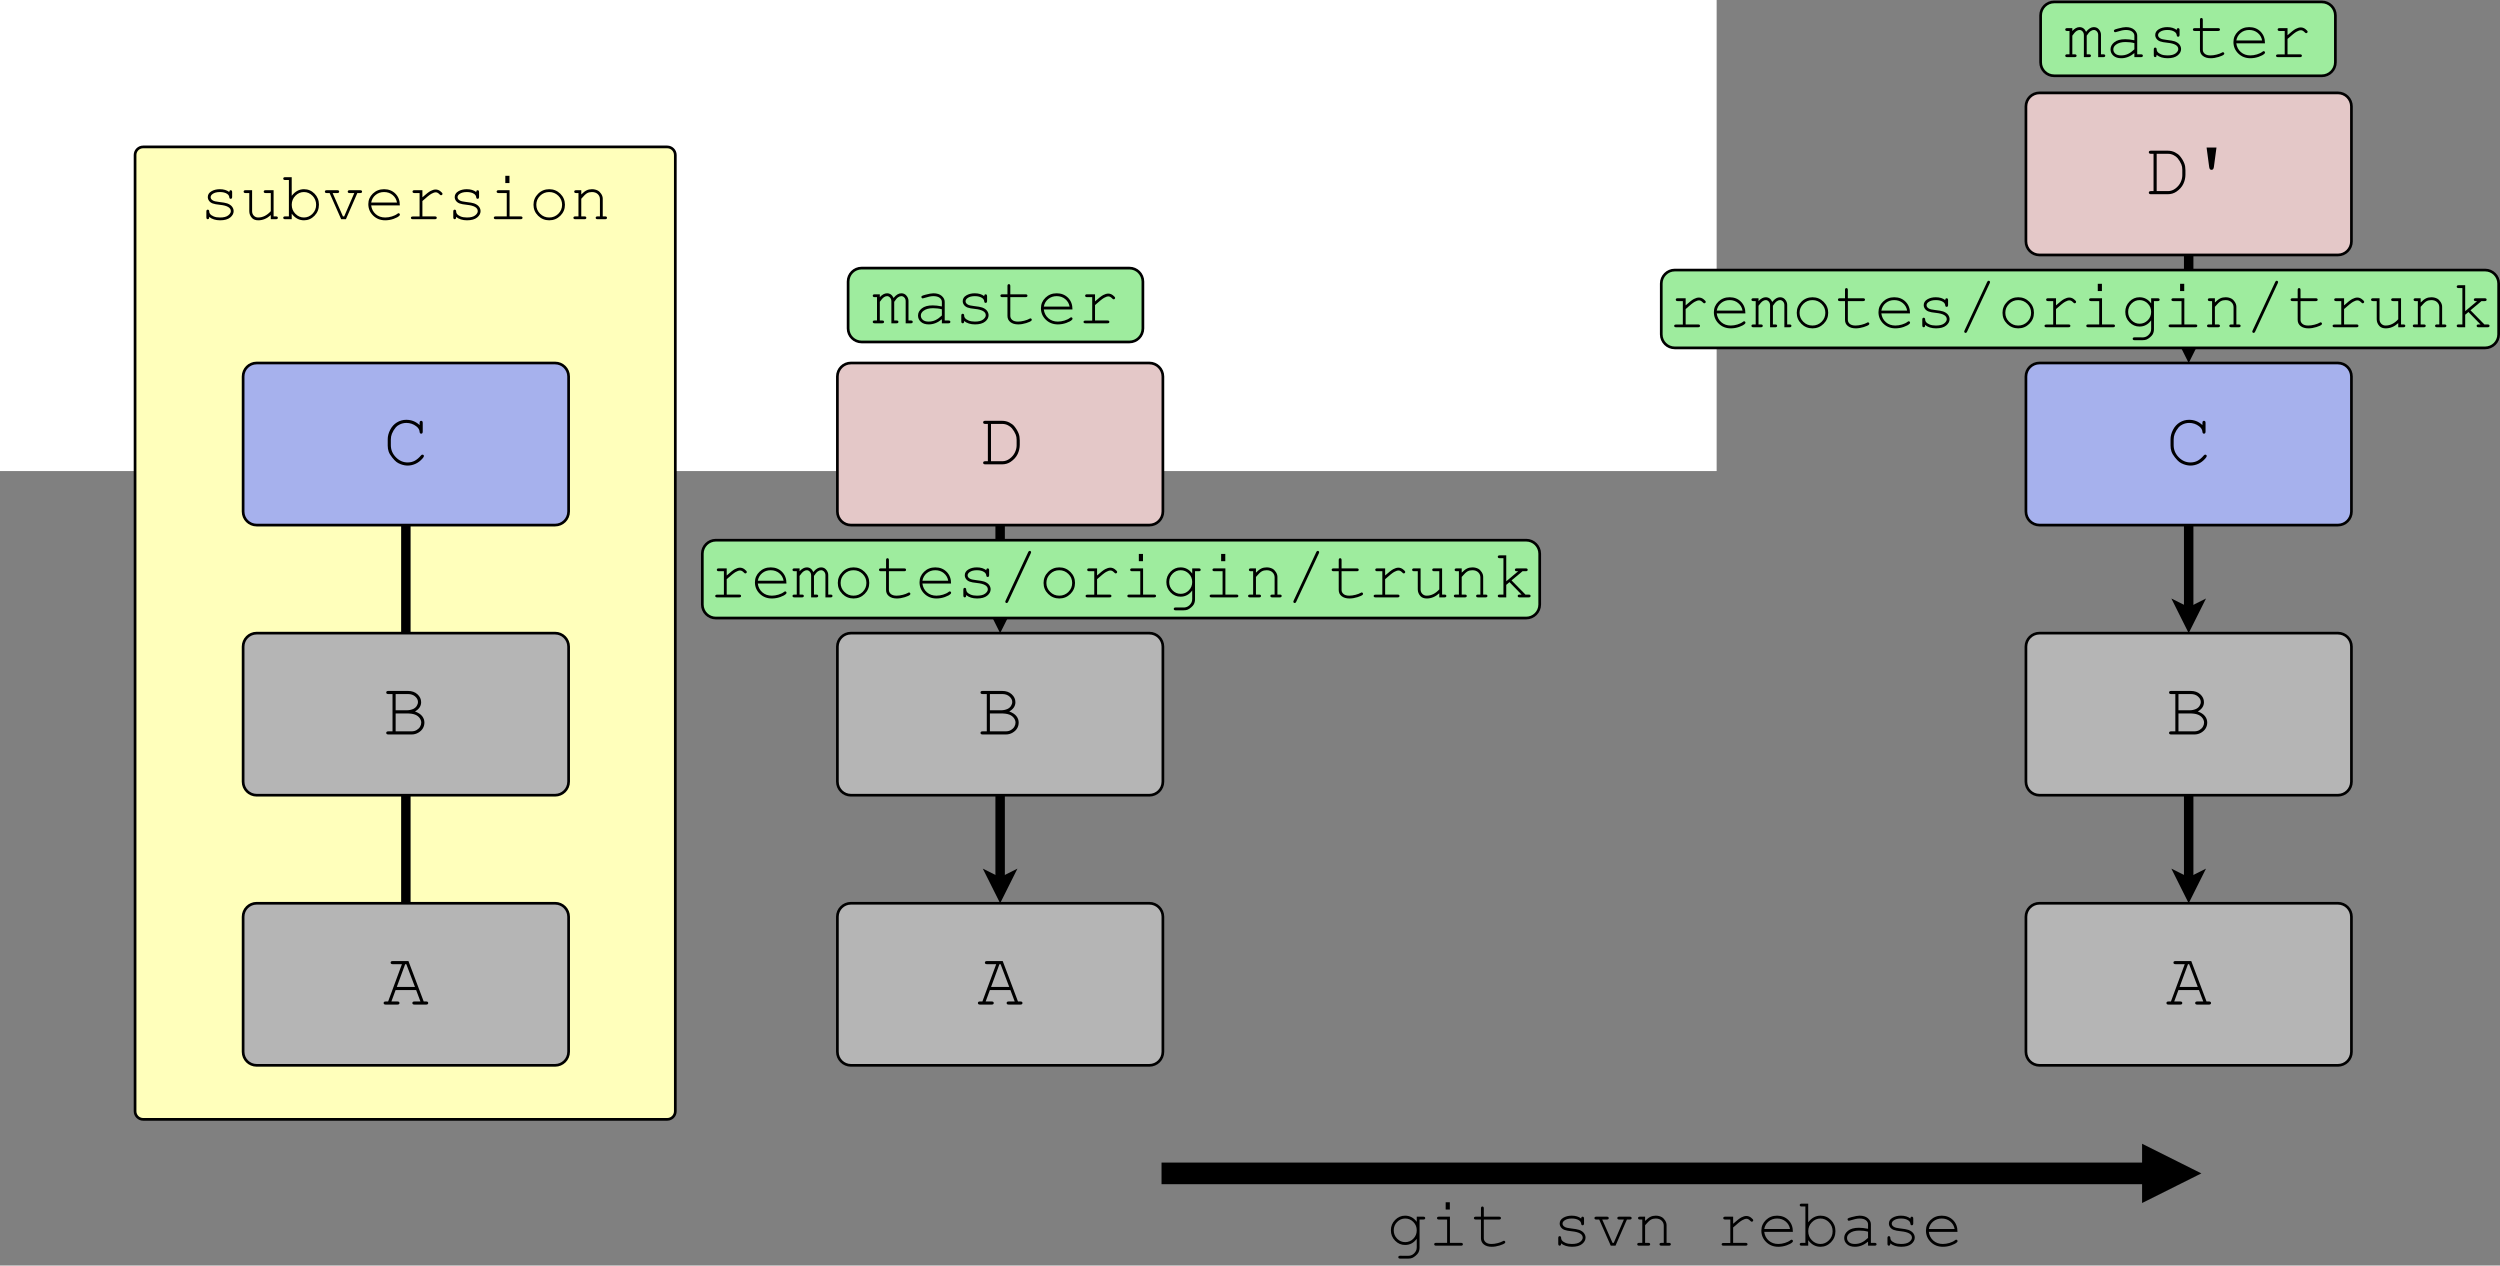 <?xml version="1.0" encoding="UTF-8"?>
<svg xmlns="http://www.w3.org/2000/svg" xmlns:xlink="http://www.w3.org/1999/xlink" width="1851pt" height="937pt" viewBox="0 0 1851 937" version="1.1">
<rect x="0" y="0" width="1851" height="937" fill="#808080" stroke="none"/>
<defs>
<g>
<symbol overflow="visible" id="glyph0-0">
<path style="stroke:none;" d="M 2.836 0 L 2.836 -35.266 L 31.051 -35.266 L 31.051 0 Z M 3.719 -0.883 L 30.168 -0.883 L 30.168 -34.383 L 3.719 -34.383 Z M 3.719 -0.883 "/>
</symbol>
<symbol overflow="visible" id="glyph0-1">
<path style="stroke:none;" d="M 24.547 -10.773 L 9.34 -10.773 L 6.227 -2.312 L 10.664 -2.312 C 11.211 -2.309 11.605 -2.203 11.848 -1.996 C 12.086 -1.781 12.203 -1.5 12.207 -1.156 C 12.203 -0.82 12.086 -0.547 11.848 -0.328 C 11.605 -0.109 11.211 0 10.664 0 L 2.012 0 C 1.457 0 1.062 -0.109 0.824 -0.328 C 0.586 -0.547 0.469 -0.82 0.469 -1.156 C 0.469 -1.5 0.586 -1.781 0.824 -1.996 C 1.062 -2.203 1.457 -2.309 2.012 -2.312 L 3.801 -2.312 L 14.023 -29.922 L 7.191 -29.922 C 6.637 -29.918 6.242 -30.023 6.004 -30.238 C 5.766 -30.445 5.648 -30.727 5.648 -31.078 C 5.648 -31.426 5.766 -31.703 6.004 -31.918 C 6.242 -32.125 6.637 -32.23 7.191 -32.234 L 18.844 -32.234 L 30.141 -2.312 L 31.934 -2.312 C 32.48 -2.309 32.875 -2.203 33.117 -1.996 C 33.355 -1.781 33.473 -1.5 33.477 -1.156 C 33.473 -0.82 33.355 -0.547 33.117 -0.328 C 32.875 -0.109 32.48 0 31.934 0 L 23.309 0 C 22.738 0 22.332 -0.109 22.094 -0.328 C 21.855 -0.547 21.738 -0.82 21.738 -1.156 C 21.738 -1.5 21.855 -1.781 22.094 -1.996 C 22.332 -2.203 22.738 -2.309 23.309 -2.312 L 27.719 -2.312 Z M 23.668 -13.086 L 17.273 -29.922 L 16.422 -29.922 L 10.223 -13.086 Z M 23.668 -13.086 "/>
</symbol>
<symbol overflow="visible" id="glyph0-2">
<path style="stroke:none;" d="M 7.055 -2.312 L 7.055 -29.922 L 3.941 -29.922 C 3.387 -29.918 2.992 -30.023 2.754 -30.238 C 2.516 -30.445 2.395 -30.727 2.398 -31.078 C 2.395 -31.426 2.516 -31.703 2.754 -31.918 C 2.992 -32.125 3.387 -32.23 3.941 -32.234 L 18.488 -32.234 C 21.367 -32.23 23.715 -31.402 25.527 -29.742 C 27.336 -28.078 28.242 -26.125 28.242 -23.887 C 28.242 -21.055 26.727 -18.77 23.695 -17.027 C 26.102 -16.16 27.863 -15.012 28.984 -13.582 C 30.102 -12.148 30.66 -10.566 30.664 -8.844 C 30.66 -7.297 30.293 -5.887 29.562 -4.613 C 28.824 -3.332 27.699 -2.246 26.188 -1.348 C 24.668 -0.449 23.02 0 21.242 0 L 3.941 0 C 3.387 0 2.992 -0.109 2.754 -0.328 C 2.516 -0.547 2.395 -0.82 2.398 -1.156 C 2.395 -1.5 2.516 -1.781 2.754 -1.996 C 2.992 -2.203 3.387 -2.309 3.941 -2.312 Z M 9.367 -17.91 L 17.551 -17.91 C 19.293 -17.906 20.891 -18.227 22.344 -18.871 C 23.461 -19.383 24.336 -20.129 24.961 -21.105 C 25.586 -22.078 25.898 -23.07 25.898 -24.082 C 25.898 -25.531 25.219 -26.867 23.859 -28.09 C 22.5 -29.309 20.727 -29.918 18.543 -29.922 L 9.367 -29.922 Z M 9.367 -2.312 L 21.078 -2.312 C 22.562 -2.309 23.859 -2.641 24.961 -3.305 C 26.062 -3.965 26.898 -4.781 27.469 -5.758 C 28.039 -6.73 28.324 -7.742 28.324 -8.789 C 28.324 -9.961 27.914 -11.098 27.098 -12.203 C 26.277 -13.305 25.145 -14.141 23.695 -14.711 C 22.242 -15.277 20.238 -15.562 17.688 -15.566 L 9.367 -15.566 Z M 9.367 -2.312 "/>
</symbol>
<symbol overflow="visible" id="glyph0-3">
<path style="stroke:none;" d="M 7.852 -2.312 L 7.852 -29.922 L 5.895 -29.922 C 5.344 -29.918 4.949 -30.023 4.711 -30.238 C 4.469 -30.445 4.348 -30.727 4.352 -31.078 C 4.348 -31.426 4.469 -31.703 4.711 -31.918 C 4.949 -32.125 5.344 -32.23 5.895 -32.234 L 18.348 -32.234 C 20.293 -32.23 22.07 -31.828 23.68 -31.023 C 25.281 -30.215 26.508 -29.297 27.359 -28.27 C 28.805 -26.523 29.906 -24.676 30.664 -22.73 C 31.195 -21.312 31.465 -19.641 31.465 -17.715 L 31.465 -14.52 C 31.465 -12.148 30.941 -9.852 29.895 -7.629 C 28.848 -5.406 27.102 -3.469 24.66 -1.82 C 22.836 -0.605 20.73 0 18.348 0 L 5.895 0 C 5.344 0 4.949 -0.109 4.711 -0.328 C 4.469 -0.547 4.348 -0.82 4.352 -1.156 C 4.348 -1.5 4.469 -1.781 4.711 -1.996 C 4.949 -2.203 5.344 -2.309 5.895 -2.312 Z M 10.168 -2.312 L 18.57 -2.312 C 20.516 -2.309 22.34 -2.941 24.039 -4.215 C 25.734 -5.48 27.012 -7 27.867 -8.773 C 28.719 -10.543 29.145 -12.293 29.148 -14.023 L 29.148 -18.211 C 29.145 -19.641 28.914 -20.918 28.461 -22.043 C 27.797 -23.676 26.863 -25.227 25.652 -26.699 C 24.988 -27.504 24.012 -28.242 22.73 -28.914 C 21.441 -29.582 20.055 -29.918 18.57 -29.922 L 10.168 -29.922 Z M 10.168 -2.312 "/>
</symbol>
<symbol overflow="visible" id="glyph0-4">
<path style="stroke:none;" d="M 27.109 -29.066 L 27.109 -30.691 C 27.105 -31.242 27.211 -31.637 27.426 -31.875 C 27.637 -32.113 27.918 -32.23 28.27 -32.234 C 28.617 -32.23 28.898 -32.113 29.109 -31.875 C 29.32 -31.637 29.426 -31.242 29.426 -30.691 L 29.426 -24.273 C 29.426 -23.699 29.32 -23.293 29.109 -23.059 C 28.898 -22.816 28.617 -22.699 28.27 -22.703 C 27.953 -22.699 27.691 -22.809 27.48 -23.031 C 27.27 -23.25 27.145 -23.609 27.109 -24.109 C 27.016 -25.648 26.18 -27.016 24.605 -28.211 C 22.469 -29.844 20.043 -30.66 17.328 -30.664 C 15.543 -30.66 13.863 -30.266 12.289 -29.48 C 11.109 -28.906 10.172 -28.211 9.477 -27.387 C 8.262 -25.953 7.301 -24.363 6.586 -22.621 C 6.07 -21.332 5.812 -19.879 5.812 -18.266 L 5.812 -14.215 C 5.812 -10.762 7.059 -7.762 9.559 -5.219 C 12.055 -2.676 14.957 -1.406 18.266 -1.406 C 20.246 -1.406 22.023 -1.836 23.598 -2.699 C 25.164 -3.562 26.684 -4.867 28.156 -6.613 C 28.465 -6.996 28.816 -7.188 29.203 -7.191 C 29.531 -7.188 29.797 -7.086 30.004 -6.887 C 30.203 -6.684 30.305 -6.43 30.309 -6.117 C 30.305 -5.695 29.91 -5.051 29.121 -4.188 C 27.613 -2.496 25.918 -1.223 24.039 -0.371 C 22.152 0.484 20.246 0.906 18.32 0.91 C 16.648 0.906 14.949 0.59 13.227 -0.055 C 11.898 -0.547 10.805 -1.125 9.945 -1.789 C 9.078 -2.445 8.02 -3.562 6.762 -5.137 C 5.504 -6.703 4.645 -8.152 4.188 -9.488 C 3.727 -10.816 3.496 -12.285 3.5 -13.887 L 3.5 -18.598 C 3.496 -20.875 4.109 -23.203 5.332 -25.582 C 6.551 -27.957 8.219 -29.781 10.344 -31.062 C 12.461 -32.336 14.762 -32.977 17.246 -32.98 C 21.062 -32.977 24.352 -31.672 27.109 -29.066 Z M 27.109 -29.066 "/>
</symbol>
<symbol overflow="visible" id="glyph0-5">
<path style="stroke:none;" d="M 13.254 -34.578 L 20.582 -34.578 L 18.652 -20.113 C 18.539 -19.34 18.332 -18.801 18.031 -18.5 C 17.727 -18.195 17.355 -18.047 16.918 -18.047 C 16.453 -18.047 16.078 -18.195 15.785 -18.5 C 15.492 -18.801 15.289 -19.34 15.18 -20.113 Z M 13.254 -34.578 "/>
</symbol>
<symbol overflow="visible" id="glyph1-0">
<path style="stroke:none;" d="M 2.555 0 L 2.555 -31.738 L 27.945 -31.738 L 27.945 0 Z M 3.348 -0.793 L 27.152 -0.793 L 27.152 -30.945 L 3.348 -30.945 Z M 3.348 -0.793 "/>
</symbol>
<symbol overflow="visible" id="glyph1-1">
<path style="stroke:none;" d="M 5.754 -21.473 L 5.754 -19.367 C 7.52 -21.266 9.293 -22.219 11.082 -22.219 C 12.152 -22.219 13.098 -21.934 13.91 -21.363 C 14.719 -20.793 15.395 -19.926 15.945 -18.77 C 16.867 -19.926 17.805 -20.793 18.758 -21.363 C 19.703 -21.934 20.66 -22.219 21.621 -22.219 C 23.125 -22.219 24.324 -21.73 25.219 -20.754 C 26.391 -19.496 26.977 -18.121 26.977 -16.637 L 26.977 -2.082 L 28.738 -2.082 C 29.23 -2.078 29.586 -1.984 29.801 -1.797 C 30.016 -1.605 30.121 -1.355 30.125 -1.043 C 30.121 -0.742 30.016 -0.492 29.801 -0.297 C 29.586 -0.098 29.23 0 28.738 0 L 24.895 0 L 24.895 -16.438 C 24.891 -17.492 24.566 -18.371 23.926 -19.066 C 23.277 -19.762 22.535 -20.109 21.695 -20.109 C 20.934 -20.109 20.133 -19.824 19.289 -19.254 C 18.445 -18.684 17.484 -17.562 16.414 -15.895 L 16.414 -2.082 L 18.148 -2.082 C 18.641 -2.078 18.996 -1.984 19.215 -1.797 C 19.426 -1.605 19.535 -1.355 19.539 -1.043 C 19.535 -0.742 19.426 -0.492 19.215 -0.297 C 18.996 -0.098 18.641 0 18.148 0 L 14.309 0 L 14.309 -16.289 C 14.309 -17.398 13.98 -18.312 13.328 -19.031 C 12.672 -19.75 11.941 -20.109 11.133 -20.109 C 10.387 -20.109 9.648 -19.867 8.926 -19.391 C 7.914 -18.711 6.859 -17.547 5.754 -15.895 L 5.754 -2.082 L 7.512 -2.082 C 8.008 -2.078 8.363 -1.984 8.578 -1.797 C 8.793 -1.605 8.898 -1.355 8.902 -1.043 C 8.898 -0.742 8.793 -0.492 8.578 -0.297 C 8.363 -0.098 8.008 0 7.512 0 L 1.91 0 C 1.41 0 1.051 -0.098 0.84 -0.297 C 0.621 -0.492 0.516 -0.742 0.52 -1.043 C 0.516 -1.355 0.621 -1.605 0.84 -1.797 C 1.051 -1.984 1.41 -2.078 1.91 -2.082 L 3.668 -2.082 L 3.668 -19.367 L 1.91 -19.367 C 1.41 -19.363 1.051 -19.465 0.84 -19.664 C 0.621 -19.859 0.516 -20.113 0.52 -20.43 C 0.516 -20.727 0.621 -20.977 0.84 -21.176 C 1.051 -21.371 1.41 -21.469 1.91 -21.473 Z M 5.754 -21.473 "/>
</symbol>
<symbol overflow="visible" id="glyph1-2">
<path style="stroke:none;" d="M 21.227 0 L 21.227 -3 C 18.199 -0.457 14.969 0.812 11.531 0.816 C 9.031 0.812 7.078 0.184 5.676 -1.078 C 4.27 -2.344 3.566 -3.891 3.57 -5.727 C 3.566 -7.742 4.492 -9.504 6.348 -11.008 C 8.195 -12.512 10.898 -13.266 14.457 -13.266 C 15.41 -13.266 16.453 -13.203 17.578 -13.078 C 18.703 -12.953 19.918 -12.758 21.227 -12.496 L 21.227 -15.867 C 21.223 -17.008 20.691 -18 19.637 -18.844 C 18.574 -19.688 16.988 -20.109 14.879 -20.109 C 13.254 -20.109 10.98 -19.637 8.059 -18.695 C 7.527 -18.527 7.191 -18.445 7.043 -18.449 C 6.777 -18.445 6.547 -18.543 6.359 -18.746 C 6.164 -18.941 6.07 -19.191 6.074 -19.488 C 6.07 -19.77 6.152 -19.992 6.324 -20.16 C 6.551 -20.406 7.484 -20.746 9.125 -21.176 C 11.699 -21.871 13.652 -22.219 14.977 -22.219 C 17.602 -22.219 19.648 -21.566 21.125 -20.27 C 22.594 -18.969 23.332 -17.504 23.332 -15.867 L 23.332 -2.082 L 26.109 -2.082 C 26.621 -2.078 26.984 -1.984 27.199 -1.797 C 27.414 -1.605 27.52 -1.355 27.523 -1.043 C 27.52 -0.742 27.414 -0.492 27.199 -0.297 C 26.984 -0.098 26.621 0 26.109 0 Z M 21.227 -10.363 C 20.246 -10.641 19.211 -10.848 18.125 -10.984 C 17.031 -11.113 15.883 -11.18 14.68 -11.184 C 11.648 -11.18 9.285 -10.527 7.586 -9.223 C 6.293 -8.246 5.648 -7.078 5.652 -5.727 C 5.648 -4.469 6.141 -3.414 7.129 -2.555 C 8.109 -1.695 9.543 -1.266 11.43 -1.266 C 13.23 -1.266 14.902 -1.625 16.449 -2.344 C 17.992 -3.062 19.586 -4.207 21.227 -5.777 Z M 21.227 -10.363 "/>
</symbol>
<symbol overflow="visible" id="glyph1-3">
<path style="stroke:none;" d="M 22.117 -20.109 C 22.113 -20.586 22.211 -20.93 22.414 -21.148 C 22.609 -21.359 22.859 -21.469 23.16 -21.473 C 23.469 -21.469 23.723 -21.359 23.926 -21.148 C 24.121 -20.93 24.223 -20.566 24.227 -20.059 L 24.227 -16.488 C 24.223 -15.992 24.121 -15.637 23.926 -15.422 C 23.723 -15.207 23.469 -15.098 23.16 -15.102 C 22.875 -15.098 22.641 -15.188 22.453 -15.371 C 22.262 -15.551 22.148 -15.852 22.117 -16.266 C 22.016 -17.258 21.504 -18.074 20.582 -18.719 C 19.223 -19.645 17.43 -20.109 15.199 -20.109 C 12.867 -20.109 11.055 -19.637 9.77 -18.695 C 8.789 -17.98 8.301 -17.188 8.305 -16.316 C 8.301 -15.32 8.883 -14.492 10.043 -13.836 C 10.832 -13.367 12.336 -13.012 14.555 -12.77 C 17.445 -12.449 19.453 -12.094 20.582 -11.703 C 22.18 -11.121 23.371 -10.32 24.16 -9.297 C 24.941 -8.27 25.336 -7.164 25.34 -5.977 C 25.336 -4.207 24.484 -2.633 22.785 -1.254 C 21.082 0.125 18.586 0.812 15.301 0.816 C 12.004 0.812 9.309 -0.02 7.215 -1.688 C 7.211 -1.125 7.18 -0.758 7.113 -0.594 C 7.047 -0.426 6.926 -0.285 6.754 -0.172 C 6.578 -0.055 6.387 0 6.176 0 C 5.875 0 5.625 -0.105 5.43 -0.32 C 5.23 -0.535 5.133 -0.891 5.133 -1.387 L 5.133 -5.68 C 5.133 -6.172 5.227 -6.527 5.418 -6.742 C 5.605 -6.957 5.859 -7.066 6.176 -7.066 C 6.473 -7.066 6.723 -6.961 6.93 -6.754 C 7.137 -6.547 7.242 -6.27 7.242 -5.926 C 7.242 -5.16 7.43 -4.523 7.812 -4.016 C 8.387 -3.219 9.309 -2.562 10.574 -2.047 C 11.836 -1.523 13.387 -1.266 15.223 -1.266 C 17.934 -1.266 19.949 -1.77 21.273 -2.777 C 22.594 -3.785 23.254 -4.852 23.258 -5.977 C 23.254 -7.266 22.586 -8.297 21.25 -9.074 C 19.891 -9.852 17.918 -10.371 15.336 -10.637 C 12.746 -10.898 10.891 -11.246 9.77 -11.68 C 8.641 -12.105 7.766 -12.75 7.141 -13.613 C 6.512 -14.469 6.199 -15.395 6.199 -16.391 C 6.199 -18.172 7.074 -19.59 8.828 -20.641 C 10.578 -21.691 12.668 -22.219 15.102 -22.219 C 17.973 -22.219 20.312 -21.516 22.117 -20.109 Z M 22.117 -20.109 "/>
</symbol>
<symbol overflow="visible" id="glyph1-4">
<path style="stroke:none;" d="M 10.961 -21.473 L 22.266 -21.473 C 22.762 -21.469 23.117 -21.371 23.332 -21.176 C 23.547 -20.977 23.652 -20.719 23.656 -20.406 C 23.652 -20.105 23.547 -19.859 23.332 -19.664 C 23.117 -19.465 22.762 -19.363 22.266 -19.367 L 10.961 -19.367 L 10.961 -5.504 C 10.957 -4.293 11.441 -3.285 12.41 -2.48 C 13.375 -1.668 14.793 -1.266 16.664 -1.266 C 18.066 -1.266 19.586 -1.473 21.223 -1.895 C 22.859 -2.312 24.133 -2.789 25.043 -3.324 C 25.371 -3.535 25.645 -3.645 25.863 -3.645 C 26.125 -3.645 26.355 -3.539 26.555 -3.332 C 26.754 -3.125 26.852 -2.883 26.855 -2.605 C 26.852 -2.352 26.746 -2.121 26.531 -1.91 C 26 -1.363 24.715 -0.77 22.676 -0.137 C 20.633 0.5 18.676 0.812 16.812 0.816 C 14.379 0.812 12.445 0.246 11.008 -0.895 C 9.566 -2.031 8.848 -3.566 8.852 -5.504 L 8.852 -19.367 L 5.008 -19.367 C 4.512 -19.363 4.156 -19.465 3.941 -19.664 C 3.727 -19.859 3.621 -20.113 3.621 -20.43 C 3.621 -20.727 3.727 -20.977 3.941 -21.176 C 4.156 -21.371 4.512 -21.469 5.008 -21.473 L 8.852 -21.473 L 8.852 -27.621 C 8.848 -28.117 8.945 -28.473 9.148 -28.688 C 9.344 -28.902 9.594 -29.008 9.895 -29.012 C 10.203 -29.008 10.457 -28.902 10.66 -28.688 C 10.855 -28.473 10.957 -28.117 10.961 -27.621 Z M 10.961 -21.473 "/>
</symbol>
<symbol overflow="visible" id="glyph1-5">
<path style="stroke:none;" d="M 26.508 -10.242 L 5.281 -10.242 C 5.641 -7.547 6.77 -5.375 8.664 -3.73 C 10.555 -2.086 12.898 -1.266 15.695 -1.266 C 17.246 -1.266 18.875 -1.52 20.578 -2.031 C 22.281 -2.543 23.668 -3.223 24.746 -4.066 C 25.059 -4.312 25.332 -4.434 25.562 -4.438 C 25.824 -4.434 26.055 -4.332 26.258 -4.129 C 26.453 -3.922 26.555 -3.68 26.555 -3.398 C 26.555 -3.117 26.422 -2.844 26.16 -2.578 C 25.363 -1.75 23.953 -0.977 21.93 -0.262 C 19.902 0.457 17.824 0.812 15.695 0.816 C 12.121 0.812 9.141 -0.352 6.754 -2.691 C 4.363 -5.027 3.168 -7.859 3.172 -11.184 C 3.168 -14.203 4.289 -16.797 6.531 -18.969 C 8.77 -21.133 11.543 -22.219 14.852 -22.219 C 18.254 -22.219 21.055 -21.105 23.258 -18.883 C 25.453 -16.656 26.539 -13.777 26.508 -10.242 Z M 24.398 -12.348 C 23.984 -14.641 22.895 -16.508 21.137 -17.949 C 19.371 -19.387 17.277 -20.109 14.852 -20.109 C 12.418 -20.109 10.328 -19.398 8.578 -17.977 C 6.824 -16.555 5.73 -14.676 5.305 -12.348 Z M 24.398 -12.348 "/>
</symbol>
<symbol overflow="visible" id="glyph1-6">
<path style="stroke:none;" d="M 12.746 -21.473 L 12.746 -16.215 C 15.453 -18.66 17.484 -20.234 18.832 -20.938 C 20.176 -21.637 21.418 -21.988 22.562 -21.992 C 23.801 -21.988 24.953 -21.57 26.02 -20.738 C 27.086 -19.902 27.621 -19.273 27.621 -18.844 C 27.621 -18.531 27.516 -18.27 27.312 -18.062 C 27.102 -17.855 26.844 -17.754 26.531 -17.754 C 26.367 -17.754 26.227 -17.781 26.109 -17.84 C 25.992 -17.895 25.777 -18.082 25.465 -18.398 C 24.887 -18.977 24.383 -19.371 23.953 -19.586 C 23.523 -19.801 23.102 -19.91 22.688 -19.91 C 21.777 -19.91 20.68 -19.547 19.402 -18.82 C 18.117 -18.094 15.898 -16.316 12.746 -13.488 L 12.746 -2.082 L 21.969 -2.082 C 22.477 -2.078 22.84 -1.984 23.059 -1.797 C 23.27 -1.605 23.379 -1.355 23.383 -1.043 C 23.379 -0.742 23.27 -0.492 23.059 -0.297 C 22.84 -0.098 22.477 0 21.969 0 L 5.629 0 C 5.129 0 4.773 -0.094 4.559 -0.285 C 4.344 -0.473 4.234 -0.715 4.238 -1.016 C 4.234 -1.293 4.34 -1.531 4.547 -1.723 C 4.754 -1.91 5.113 -2.004 5.629 -2.008 L 10.66 -2.008 L 10.66 -19.367 L 6.82 -19.367 C 6.32 -19.363 5.961 -19.465 5.75 -19.664 C 5.531 -19.859 5.426 -20.113 5.43 -20.43 C 5.426 -20.727 5.527 -20.977 5.738 -21.176 C 5.941 -21.371 6.305 -21.469 6.82 -21.473 Z M 12.746 -21.473 "/>
</symbol>
<symbol overflow="visible" id="glyph1-7">
<path style="stroke:none;" d="M 26.879 -10.688 C 26.875 -7.512 25.738 -4.801 23.469 -2.555 C 21.191 -0.309 18.453 0.812 15.25 0.816 C 12.008 0.812 9.254 -0.312 6.992 -2.566 C 4.723 -4.82 3.59 -7.527 3.594 -10.688 C 3.59 -13.859 4.723 -16.574 6.992 -18.832 C 9.254 -21.09 12.008 -22.219 15.25 -22.219 C 18.453 -22.219 21.191 -21.094 23.469 -18.844 C 25.738 -16.594 26.875 -13.875 26.879 -10.688 Z M 24.77 -10.688 C 24.766 -13.297 23.836 -15.52 21.98 -17.355 C 20.117 -19.191 17.867 -20.109 15.223 -20.109 C 12.578 -20.109 10.324 -19.188 8.469 -17.344 C 6.605 -15.5 5.676 -13.281 5.68 -10.688 C 5.676 -8.109 6.605 -5.895 8.469 -4.043 C 10.324 -2.191 12.578 -1.266 15.223 -1.266 C 17.867 -1.266 20.117 -2.184 21.98 -4.027 C 23.836 -5.867 24.766 -8.09 24.77 -10.688 Z M 24.77 -10.688 "/>
</symbol>
<symbol overflow="visible" id="glyph1-8">
<path style="stroke:none;" d="M 24.598 -32.633 L 7.836 3.273 C 7.551 3.883 7.188 4.188 6.746 4.191 C 6.461 4.188 6.219 4.086 6.012 3.879 C 5.805 3.672 5.699 3.445 5.703 3.199 C 5.699 3 5.781 2.727 5.949 2.379 L 22.688 -33.523 C 22.867 -33.898 23.039 -34.148 23.207 -34.266 C 23.371 -34.383 23.57 -34.441 23.805 -34.441 C 24.082 -34.441 24.324 -34.336 24.535 -34.129 C 24.738 -33.922 24.844 -33.695 24.844 -33.449 C 24.844 -33.266 24.762 -32.992 24.598 -32.633 Z M 24.598 -32.633 "/>
</symbol>
<symbol overflow="visible" id="glyph1-9">
<path style="stroke:none;" d="M 16.266 -32.16 L 16.266 -26.777 L 13.191 -26.777 L 13.191 -32.16 Z M 16.34 -21.473 L 16.34 -2.082 L 24.523 -2.082 C 25.031 -2.078 25.395 -1.984 25.613 -1.797 C 25.824 -1.605 25.934 -1.355 25.938 -1.043 C 25.934 -0.742 25.824 -0.492 25.613 -0.297 C 25.395 -0.098 25.031 0 24.523 0 L 6.074 0 C 5.578 0 5.223 -0.098 5.008 -0.297 C 4.793 -0.492 4.688 -0.742 4.688 -1.043 C 4.688 -1.355 4.793 -1.605 5.008 -1.797 C 5.223 -1.984 5.578 -2.078 6.074 -2.082 L 14.258 -2.082 L 14.258 -19.367 L 8.184 -19.367 C 7.684 -19.363 7.324 -19.465 7.102 -19.664 C 6.879 -19.859 6.766 -20.105 6.77 -20.406 C 6.766 -20.719 6.875 -20.977 7.09 -21.176 C 7.305 -21.371 7.668 -21.469 8.184 -21.473 Z M 16.34 -21.473 "/>
</symbol>
<symbol overflow="visible" id="glyph1-10">
<path style="stroke:none;" d="M 22.242 -17.656 L 22.242 -21.473 L 27.125 -21.473 C 27.617 -21.469 27.973 -21.371 28.191 -21.176 C 28.402 -20.977 28.512 -20.719 28.516 -20.406 C 28.512 -20.105 28.402 -19.859 28.191 -19.664 C 27.973 -19.465 27.617 -19.363 27.125 -19.367 L 24.324 -19.367 L 24.324 1.438 C 24.32 2.82 24.023 4.062 23.434 5.156 C 23.031 5.883 22.371 6.633 21.445 7.414 C 20.52 8.188 19.676 8.742 18.918 9.074 C 18.156 9.402 17.141 9.566 15.867 9.57 L 9.969 9.57 C 9.469 9.566 9.113 9.473 8.898 9.285 C 8.684 9.094 8.578 8.844 8.578 8.531 C 8.578 8.215 8.684 7.957 8.898 7.762 C 9.113 7.562 9.469 7.465 9.969 7.465 L 15.945 7.488 C 17.164 7.488 18.27 7.172 19.254 6.547 C 20.238 5.914 21.051 4.996 21.695 3.793 C 22.059 3.098 22.242 2.215 22.242 1.141 L 22.242 -5.109 C 20.008 -2.047 17.129 -0.516 13.613 -0.52 C 10.75 -0.516 8.285 -1.578 6.211 -3.707 C 4.133 -5.828 3.094 -8.387 3.098 -11.383 C 3.094 -14.371 4.133 -16.926 6.211 -19.043 C 8.285 -21.16 10.75 -22.219 13.613 -22.219 C 17.129 -22.219 20.008 -20.695 22.242 -17.656 Z M 22.242 -11.383 C 22.242 -13.824 21.402 -15.891 19.723 -17.578 C 18.043 -19.266 16.039 -20.109 13.711 -20.109 C 11.379 -20.109 9.379 -19.262 7.711 -17.566 C 6.039 -15.871 5.203 -13.809 5.207 -11.383 C 5.203 -8.934 6.039 -6.863 7.711 -5.168 C 9.379 -3.473 11.379 -2.625 13.711 -2.629 C 16.039 -2.625 18.043 -3.473 19.723 -5.168 C 21.402 -6.863 22.242 -8.934 22.242 -11.383 Z M 22.242 -11.383 "/>
</symbol>
<symbol overflow="visible" id="glyph1-11">
<path style="stroke:none;" d="M 8.504 -21.473 L 8.504 -18.324 C 9.957 -19.793 11.273 -20.812 12.445 -21.375 C 13.617 -21.938 14.938 -22.219 16.414 -22.219 C 18 -22.219 19.449 -21.879 20.754 -21.199 C 21.676 -20.703 22.512 -19.879 23.27 -18.73 C 24.02 -17.578 24.398 -16.402 24.398 -15.199 L 24.398 -2.082 L 26.16 -2.082 C 26.652 -2.078 27.008 -1.984 27.223 -1.797 C 27.438 -1.605 27.543 -1.355 27.547 -1.043 C 27.543 -0.742 27.438 -0.492 27.223 -0.297 C 27.008 -0.098 26.652 0 26.16 0 L 20.582 0 C 20.066 0 19.703 -0.098 19.488 -0.297 C 19.273 -0.492 19.164 -0.742 19.168 -1.043 C 19.164 -1.355 19.273 -1.605 19.488 -1.797 C 19.703 -1.984 20.066 -2.078 20.582 -2.082 L 22.316 -2.082 L 22.316 -14.852 C 22.312 -16.32 21.773 -17.562 20.703 -18.582 C 19.625 -19.598 18.188 -20.109 16.391 -20.109 C 15.016 -20.109 13.828 -19.832 12.82 -19.277 C 11.812 -18.723 10.371 -17.344 8.504 -15.148 L 8.504 -2.082 L 10.859 -2.082 C 11.352 -2.078 11.707 -1.984 11.926 -1.797 C 12.137 -1.605 12.246 -1.355 12.25 -1.043 C 12.246 -0.742 12.137 -0.492 11.926 -0.297 C 11.707 -0.098 11.352 0 10.859 0 L 4.066 0 C 3.57 0 3.215 -0.098 3 -0.297 C 2.785 -0.492 2.676 -0.742 2.68 -1.043 C 2.676 -1.355 2.785 -1.605 3 -1.797 C 3.215 -1.984 3.57 -2.078 4.066 -2.082 L 6.422 -2.082 L 6.422 -19.367 L 4.66 -19.367 C 4.16 -19.363 3.805 -19.465 3.594 -19.664 C 3.375 -19.859 3.27 -20.113 3.273 -20.43 C 3.27 -20.727 3.375 -20.977 3.594 -21.176 C 3.805 -21.371 4.16 -21.469 4.66 -21.473 Z M 8.504 -21.473 "/>
</symbol>
<symbol overflow="visible" id="glyph1-12">
<path style="stroke:none;" d="M 22.367 0 L 22.367 -3.051 C 19.52 -0.473 16.445 0.812 13.141 0.816 C 11.105 0.812 9.559 0.262 8.504 -0.844 C 7.129 -2.297 6.445 -3.988 6.445 -5.926 L 6.445 -19.367 L 3.645 -19.367 C 3.148 -19.363 2.793 -19.465 2.578 -19.664 C 2.363 -19.859 2.254 -20.113 2.258 -20.43 C 2.254 -20.727 2.363 -20.977 2.578 -21.176 C 2.793 -21.371 3.148 -21.469 3.645 -21.473 L 8.531 -21.473 L 8.531 -5.926 C 8.531 -4.566 8.961 -3.453 9.82 -2.578 C 10.68 -1.703 11.754 -1.266 13.043 -1.266 C 16.43 -1.266 19.535 -2.816 22.367 -5.926 L 22.367 -19.367 L 18.523 -19.367 C 18.023 -19.363 17.668 -19.465 17.453 -19.664 C 17.238 -19.859 17.133 -20.113 17.133 -20.43 C 17.133 -20.727 17.238 -20.977 17.453 -21.176 C 17.668 -21.371 18.023 -21.469 18.523 -21.473 L 24.449 -21.473 L 24.449 -2.082 L 26.207 -2.082 C 26.703 -2.078 27.059 -1.984 27.273 -1.797 C 27.488 -1.605 27.598 -1.355 27.598 -1.043 C 27.598 -0.742 27.488 -0.492 27.273 -0.297 C 27.059 -0.098 26.703 0 26.207 0 Z M 22.367 0 "/>
</symbol>
<symbol overflow="visible" id="glyph1-13">
<path style="stroke:none;" d="M 11.008 -9.273 L 11.008 0 L 6.125 0 C 5.625 0 5.27 -0.098 5.055 -0.297 C 4.84 -0.492 4.734 -0.742 4.734 -1.043 C 4.734 -1.355 4.84 -1.605 5.055 -1.797 C 5.27 -1.984 5.625 -2.078 6.125 -2.082 L 8.926 -2.082 L 8.926 -29.012 L 6.125 -29.012 C 5.625 -29.008 5.27 -29.109 5.055 -29.309 C 4.84 -29.504 4.734 -29.758 4.734 -30.078 C 4.734 -30.371 4.84 -30.621 5.055 -30.82 C 5.27 -31.016 5.625 -31.113 6.125 -31.117 L 11.008 -31.117 L 11.008 -11.926 L 19.859 -19.367 L 18.797 -19.367 C 18.297 -19.363 17.938 -19.465 17.727 -19.664 C 17.508 -19.859 17.402 -20.105 17.406 -20.406 C 17.402 -20.719 17.508 -20.977 17.727 -21.176 C 17.938 -21.371 18.297 -21.469 18.797 -21.473 L 25.465 -21.473 C 25.977 -21.469 26.34 -21.371 26.555 -21.176 C 26.77 -20.977 26.875 -20.719 26.879 -20.406 C 26.875 -20.105 26.77 -19.859 26.555 -19.664 C 26.34 -19.465 25.977 -19.363 25.465 -19.367 L 23.059 -19.367 L 14.926 -12.57 L 25.219 -2.082 L 27.621 -2.082 C 28.133 -2.078 28.496 -1.984 28.711 -1.797 C 28.926 -1.605 29.031 -1.355 29.035 -1.043 C 29.031 -0.742 28.926 -0.492 28.711 -0.297 C 28.496 -0.098 28.133 0 27.621 0 L 20.879 0 C 20.379 0 20.023 -0.098 19.809 -0.297 C 19.594 -0.492 19.488 -0.742 19.488 -1.043 C 19.488 -1.355 19.594 -1.605 19.809 -1.797 C 20.023 -1.984 20.379 -2.078 20.879 -2.082 L 22.34 -2.082 L 13.391 -11.281 Z M 11.008 -9.273 "/>
</symbol>
<symbol overflow="visible" id="glyph1-14">
<path style="stroke:none;" d="M 7.391 -31.117 L 7.391 -17.309 C 9.898 -20.582 12.934 -22.219 16.488 -22.219 C 19.527 -22.219 22.129 -21.113 24.297 -18.906 C 26.461 -16.699 27.543 -13.992 27.547 -10.785 C 27.543 -7.543 26.449 -4.801 24.262 -2.555 C 22.07 -0.309 19.48 0.812 16.488 0.816 C 12.852 0.812 9.816 -0.82 7.391 -4.09 L 7.391 0 L 2.504 0 C 2.004 0 1.648 -0.098 1.438 -0.297 C 1.219 -0.492 1.113 -0.742 1.117 -1.043 C 1.113 -1.355 1.219 -1.605 1.438 -1.797 C 1.648 -1.984 2.004 -2.078 2.504 -2.082 L 5.305 -2.082 L 5.305 -29.012 L 2.504 -29.012 C 2.004 -29.008 1.648 -29.109 1.438 -29.309 C 1.219 -29.504 1.113 -29.758 1.117 -30.078 C 1.113 -30.371 1.219 -30.621 1.438 -30.82 C 1.648 -31.016 2.004 -31.113 2.504 -31.117 Z M 25.465 -10.688 C 25.465 -13.312 24.562 -15.539 22.762 -17.367 C 20.957 -19.195 18.848 -20.109 16.438 -20.109 C 14.023 -20.109 11.918 -19.195 10.117 -17.367 C 8.312 -15.539 7.41 -13.312 7.414 -10.688 C 7.41 -8.059 8.312 -5.828 10.117 -4.004 C 11.918 -2.176 14.023 -1.266 16.438 -1.266 C 18.848 -1.266 20.957 -2.176 22.762 -4.004 C 24.562 -5.828 25.465 -8.059 25.465 -10.688 Z M 25.465 -10.688 "/>
</symbol>
<symbol overflow="visible" id="glyph1-15">
<path style="stroke:none;" d="M 17.059 0 L 13.539 0 L 4.984 -19.367 L 2.852 -19.367 C 2.355 -19.363 2 -19.465 1.785 -19.664 C 1.57 -19.859 1.465 -20.113 1.465 -20.43 C 1.465 -20.727 1.57 -20.977 1.785 -21.176 C 2 -21.371 2.355 -21.469 2.852 -21.473 L 10.66 -21.473 C 11.152 -21.469 11.508 -21.371 11.727 -21.176 C 11.938 -20.977 12.047 -20.719 12.051 -20.406 C 12.047 -20.105 11.938 -19.859 11.727 -19.664 C 11.508 -19.465 11.152 -19.363 10.66 -19.367 L 7.215 -19.367 L 14.852 -2.082 L 15.77 -2.082 L 23.258 -19.367 L 19.785 -19.367 C 19.289 -19.363 18.934 -19.465 18.719 -19.664 C 18.504 -19.859 18.398 -20.113 18.398 -20.43 C 18.398 -20.727 18.504 -20.977 18.719 -21.176 C 18.934 -21.371 19.289 -21.469 19.785 -21.473 L 27.621 -21.473 C 28.133 -21.469 28.492 -21.371 28.699 -21.176 C 28.906 -20.977 29.008 -20.719 29.012 -20.406 C 29.008 -20.105 28.906 -19.859 28.699 -19.664 C 28.492 -19.465 28.133 -19.363 27.621 -19.367 L 25.516 -19.367 Z M 17.059 0 "/>
</symbol>
<symbol overflow="visible" id="glyph1-16">
<path style="stroke:none;" d=""/>
</symbol>
</g>
</defs>
<g id="surface0">
<path style=" stroke:none;fill-rule:nonzero;fill:rgb(100%,100%,100%);fill-opacity:1;" d="M 0 0 L 1271 0 L 1271 348.773 L 0 348.773 Z M 0 0 "/>
<path style="fill-rule:evenodd;fill:rgb(70.98%,70.98%,70.98%);fill-opacity:1;stroke-width:0.1;stroke-linecap:butt;stroke-linejoin:round;stroke:rgb(0%,0%,0%);stroke-opacity:1;stroke-miterlimit:10;" d="M 2.5 4 L 13.55 4 L 13.55 4 C 13.826 4 14.05 4.224 14.05 4.5 L 14.05 9.5 L 14.05 9.5 C 14.05 9.776 13.826 10 13.55 10 L 2.5 10 L 2.5 10 C 2.224 10 2 9.776 2 9.5 L 2 4.5 L 2 4.5 C 2 4.224 2.224 4 2.5 4 " transform="matrix(20,0,0,20,580,588.775)"/>
<path style="fill:none;stroke-width:0.35;stroke-linecap:butt;stroke-linejoin:round;stroke:rgb(0%,0%,0%);stroke-opacity:1;stroke-miterlimit:10;" d="M 8.025 -0 L 8.025 3.234 " transform="matrix(20,0,0,20,580,588.775)"/>
<path style="fill-rule:evenodd;fill:rgb(0%,0%,0%);fill-opacity:1;stroke-width:0.35;stroke-linecap:butt;stroke-linejoin:miter;stroke:rgb(0%,0%,0%);stroke-opacity:1;stroke-miterlimit:10;" d="M 8.025 3.609 L 7.775 3.109 L 8.025 3.234 L 8.275 3.109 L 8.025 3.609 Z M 8.025 3.609 " transform="matrix(20,0,0,20,580,588.775)"/>
<path style="fill-rule:evenodd;fill:rgb(70.98%,70.98%,70.98%);fill-opacity:1;stroke-width:0.1;stroke-linecap:butt;stroke-linejoin:round;stroke:rgb(0%,0%,0%);stroke-opacity:1;stroke-miterlimit:10;" d="M 2.5 -6 L 13.55 -6 L 13.55 -6 C 13.826 -6 14.05 -5.776 14.05 -5.5 L 14.05 -0.5 L 14.05 -0.5 C 14.05 -0.224 13.826 -0 13.55 -0 L 2.5 -0 L 2.5 -0 C 2.224 -0 2 -0.224 2 -0.5 L 2 -5.5 L 2 -5.5 C 2 -5.776 2.224 -6 2.5 -6 " transform="matrix(20,0,0,20,580,588.775)"/>
<g style="fill:rgb(0%,0%,0%);fill-opacity:1;">
  <use xlink:href="#glyph0-1" x="723.566" y="743.801"/>
</g>
<g style="fill:rgb(0%,0%,0%);fill-opacity:1;">
  <use xlink:href="#glyph0-2" x="723.566" y="543.801"/>
</g>
<path style="fill-rule:evenodd;fill:rgb(89.412%,78.431%,78.431%);fill-opacity:1;stroke-width:0.1;stroke-linecap:butt;stroke-linejoin:round;stroke:rgb(0%,0%,0%);stroke-opacity:1;stroke-miterlimit:10;" d="M 2.5 -16 L 13.55 -16 L 13.55 -16 C 13.826 -16 14.05 -15.776 14.05 -15.5 L 14.05 -10.5 L 14.05 -10.5 C 14.05 -10.224 13.826 -10 13.55 -10 L 2.5 -10 L 2.5 -10 C 2.224 -10 2 -10.224 2 -10.5 L 2 -15.5 L 2 -15.5 C 2 -15.776 2.224 -16 2.5 -16 " transform="matrix(20,0,0,20,580,588.775)"/>
<g style="fill:rgb(0%,0%,0%);fill-opacity:1;">
  <use xlink:href="#glyph0-3" x="723.566" y="343.801"/>
</g>
<path style="fill:none;stroke-width:0.35;stroke-linecap:butt;stroke-linejoin:round;stroke:rgb(0%,0%,0%);stroke-opacity:1;stroke-miterlimit:10;" d="M 8.025 -10 L 8.025 -6.766 " transform="matrix(20,0,0,20,580,588.775)"/>
<path style="fill-rule:evenodd;fill:rgb(0%,0%,0%);fill-opacity:1;stroke-width:0.35;stroke-linecap:butt;stroke-linejoin:miter;stroke:rgb(0%,0%,0%);stroke-opacity:1;stroke-miterlimit:10;" d="M 8.025 -6.391 L 7.775 -6.891 L 8.025 -6.766 L 8.275 -6.891 L 8.025 -6.391 Z M 8.025 -6.391 " transform="matrix(20,0,0,20,580,588.775)"/>
<path style="fill-rule:evenodd;fill:rgb(61.961%,92.549%,61.961%);fill-opacity:1;stroke-width:0.1;stroke-linecap:butt;stroke-linejoin:round;stroke:rgb(0%,0%,0%);stroke-opacity:1;stroke-miterlimit:10;" d="M 2.897 -19.514 L 12.81 -19.514 L 12.81 -19.514 C 13.086 -19.514 13.31 -19.29 13.31 -19.014 L 13.31 -17.279 L 13.31 -17.279 C 13.31 -17.003 13.086 -16.779 12.81 -16.779 L 2.897 -16.779 L 2.897 -16.779 C 2.621 -16.779 2.397 -17.003 2.397 -17.279 L 2.397 -19.014 L 2.397 -19.014 C 2.397 -19.29 2.621 -19.514 2.897 -19.514 " transform="matrix(20,0,0,20,580,588.775)"/>
<g style="fill:rgb(0%,0%,0%);fill-opacity:1;">
  <use xlink:href="#glyph1-1" x="645.664" y="239.371"/>
  <use xlink:href="#glyph1-2" x="676.133" y="239.371"/>
  <use xlink:href="#glyph1-3" x="706.602" y="239.371"/>
  <use xlink:href="#glyph1-4" x="737.07" y="239.371"/>
  <use xlink:href="#glyph1-5" x="767.539" y="239.371"/>
  <use xlink:href="#glyph1-6" x="798.008" y="239.371"/>
</g>
<path style="fill-rule:evenodd;fill:rgb(61.961%,92.549%,61.961%);fill-opacity:1;stroke-width:0.1;stroke-linecap:butt;stroke-linejoin:round;stroke:rgb(0%,0%,0%);stroke-opacity:1;stroke-miterlimit:10;" d="M -2.5 -9.441 L 27.5 -9.441 L 27.5 -9.441 C 27.776 -9.441 28 -9.217 28 -8.941 L 28 -7.059 L 28 -7.059 C 28 -6.783 27.776 -6.559 27.5 -6.559 L -2.5 -6.559 L -2.5 -6.559 C -2.776 -6.559 -3 -6.783 -3 -7.059 L -3 -8.941 L -3 -8.941 C -3 -9.217 -2.776 -9.441 -2.5 -9.441 " transform="matrix(20,0,0,20,580,588.775)"/>
<g style="fill:rgb(0%,0%,0%);fill-opacity:1;">
  <use xlink:href="#glyph1-6" x="525.312" y="442.301"/>
  <use xlink:href="#glyph1-5" x="555.781" y="442.301"/>
  <use xlink:href="#glyph1-1" x="586.25" y="442.301"/>
  <use xlink:href="#glyph1-7" x="616.719" y="442.301"/>
  <use xlink:href="#glyph1-4" x="647.188" y="442.301"/>
  <use xlink:href="#glyph1-5" x="677.656" y="442.301"/>
  <use xlink:href="#glyph1-3" x="708.125" y="442.301"/>
  <use xlink:href="#glyph1-8" x="738.594" y="442.301"/>
  <use xlink:href="#glyph1-7" x="769.062" y="442.301"/>
  <use xlink:href="#glyph1-6" x="799.531" y="442.301"/>
  <use xlink:href="#glyph1-9" x="830" y="442.301"/>
  <use xlink:href="#glyph1-10" x="860.469" y="442.301"/>
  <use xlink:href="#glyph1-9" x="890.938" y="442.301"/>
  <use xlink:href="#glyph1-11" x="921.406" y="442.301"/>
  <use xlink:href="#glyph1-8" x="951.875" y="442.301"/>
  <use xlink:href="#glyph1-4" x="982.344" y="442.301"/>
  <use xlink:href="#glyph1-6" x="1012.812" y="442.301"/>
  <use xlink:href="#glyph1-12" x="1043.281" y="442.301"/>
  <use xlink:href="#glyph1-11" x="1073.75" y="442.301"/>
  <use xlink:href="#glyph1-13" x="1104.219" y="442.301"/>
</g>
<path style="fill-rule:evenodd;fill:rgb(100%,100%,73.333%);fill-opacity:1;stroke-width:0.1;stroke-linecap:butt;stroke-linejoin:round;stroke:rgb(0%,0%,0%);stroke-opacity:1;stroke-miterlimit:10;" d="M -23.7 -24 L -4.3 -24 L -4.3 -24 C -4.134 -24 -4 -23.866 -4 -23.7 L -4 11.7 L -4 11.7 C -4 11.866 -4.134 12 -4.3 12 L -23.7 12 L -23.7 12 C -23.866 12 -24 11.866 -24 11.7 L -24 -23.7 L -24 -23.7 C -24 -23.866 -23.866 -24 -23.7 -24 " transform="matrix(20,0,0,20,580,588.775)"/>
<path style="fill-rule:evenodd;fill:rgb(70.98%,70.98%,70.98%);fill-opacity:1;stroke-width:0.1;stroke-linecap:butt;stroke-linejoin:round;stroke:rgb(0%,0%,0%);stroke-opacity:1;stroke-miterlimit:10;" d="M -19.5 4 L -8.45 4 L -8.45 4 C -8.174 4 -7.95 4.224 -7.95 4.5 L -7.95 9.5 L -7.95 9.5 C -7.95 9.776 -8.174 10 -8.45 10 L -19.5 10 L -19.5 10 C -19.776 10 -20 9.776 -20 9.5 L -20 4.5 L -20 4.5 C -20 4.224 -19.776 4 -19.5 4 " transform="matrix(20,0,0,20,580,588.775)"/>
<path style="fill:none;stroke-width:0.35;stroke-linecap:butt;stroke-linejoin:round;stroke:rgb(0%,0%,0%);stroke-opacity:1;stroke-miterlimit:10;" d="M -13.975 -0 L -13.975 4 " transform="matrix(20,0,0,20,580,588.775)"/>
<path style="fill-rule:evenodd;fill:rgb(70.98%,70.98%,70.98%);fill-opacity:1;stroke-width:0.1;stroke-linecap:butt;stroke-linejoin:round;stroke:rgb(0%,0%,0%);stroke-opacity:1;stroke-miterlimit:10;" d="M -19.5 -6 L -8.45 -6 L -8.45 -6 C -8.174 -6 -7.95 -5.776 -7.95 -5.5 L -7.95 -0.5 L -7.95 -0.5 C -7.95 -0.224 -8.174 -0 -8.45 -0 L -19.5 -0 L -19.5 -0 C -19.776 -0 -20 -0.224 -20 -0.5 L -20 -5.5 L -20 -5.5 C -20 -5.776 -19.776 -6 -19.5 -6 " transform="matrix(20,0,0,20,580,588.775)"/>
<g style="fill:rgb(0%,0%,0%);fill-opacity:1;">
  <use xlink:href="#glyph0-1" x="283.566" y="743.801"/>
</g>
<g style="fill:rgb(0%,0%,0%);fill-opacity:1;">
  <use xlink:href="#glyph0-2" x="283.566" y="543.801"/>
</g>
<path style="fill-rule:evenodd;fill:rgb(65.098%,69.412%,92.941%);fill-opacity:1;stroke-width:0.1;stroke-linecap:butt;stroke-linejoin:round;stroke:rgb(0%,0%,0%);stroke-opacity:1;stroke-miterlimit:10;" d="M -19.5 -16 L -8.45 -16 L -8.45 -16 C -8.174 -16 -7.95 -15.776 -7.95 -15.5 L -7.95 -10.5 L -7.95 -10.5 C -7.95 -10.224 -8.174 -10 -8.45 -10 L -19.5 -10 L -19.5 -10 C -19.776 -10 -20 -10.224 -20 -10.5 L -20 -15.5 L -20 -15.5 C -20 -15.776 -19.776 -16 -19.5 -16 " transform="matrix(20,0,0,20,580,588.775)"/>
<g style="fill:rgb(0%,0%,0%);fill-opacity:1;">
  <use xlink:href="#glyph0-4" x="283.566" y="343.801"/>
</g>
<path style="fill:none;stroke-width:0.35;stroke-linecap:butt;stroke-linejoin:round;stroke:rgb(0%,0%,0%);stroke-opacity:1;stroke-miterlimit:10;" d="M -13.975 -10 L -13.975 -6 " transform="matrix(20,0,0,20,580,588.775)"/>
<g style="fill:rgb(0%,0%,0%);fill-opacity:1;">
  <use xlink:href="#glyph1-3" x="147.656" y="162.301"/>
  <use xlink:href="#glyph1-12" x="178.125" y="162.301"/>
  <use xlink:href="#glyph1-14" x="208.594" y="162.301"/>
  <use xlink:href="#glyph1-15" x="239.062" y="162.301"/>
  <use xlink:href="#glyph1-5" x="269.531" y="162.301"/>
  <use xlink:href="#glyph1-6" x="300" y="162.301"/>
  <use xlink:href="#glyph1-3" x="330.469" y="162.301"/>
  <use xlink:href="#glyph1-9" x="360.938" y="162.301"/>
  <use xlink:href="#glyph1-7" x="391.406" y="162.301"/>
  <use xlink:href="#glyph1-11" x="421.875" y="162.301"/>
</g>
<path style="fill-rule:evenodd;fill:rgb(70.98%,70.98%,70.98%);fill-opacity:1;stroke-width:0.1;stroke-linecap:butt;stroke-linejoin:round;stroke:rgb(0%,0%,0%);stroke-opacity:1;stroke-miterlimit:10;" d="M 46.5 4 L 57.55 4 L 57.55 4 C 57.826 4 58.05 4.224 58.05 4.5 L 58.05 9.5 L 58.05 9.5 C 58.05 9.776 57.826 10 57.55 10 L 46.5 10 L 46.5 10 C 46.224 10 46 9.776 46 9.5 L 46 4.5 L 46 4.5 C 46 4.224 46.224 4 46.5 4 " transform="matrix(20,0,0,20,580,588.775)"/>
<path style="fill:none;stroke-width:0.35;stroke-linecap:butt;stroke-linejoin:round;stroke:rgb(0%,0%,0%);stroke-opacity:1;stroke-miterlimit:10;" d="M 52.025 -0 L 52.025 3.234 " transform="matrix(20,0,0,20,580,588.775)"/>
<path style="fill-rule:evenodd;fill:rgb(0%,0%,0%);fill-opacity:1;stroke-width:0.35;stroke-linecap:butt;stroke-linejoin:miter;stroke:rgb(0%,0%,0%);stroke-opacity:1;stroke-miterlimit:10;" d="M 52.025 3.609 L 51.775 3.109 L 52.025 3.234 L 52.275 3.109 L 52.025 3.609 Z M 52.025 3.609 " transform="matrix(20,0,0,20,580,588.775)"/>
<path style="fill-rule:evenodd;fill:rgb(70.98%,70.98%,70.98%);fill-opacity:1;stroke-width:0.1;stroke-linecap:butt;stroke-linejoin:round;stroke:rgb(0%,0%,0%);stroke-opacity:1;stroke-miterlimit:10;" d="M 46.5 -6 L 57.55 -6 L 57.55 -6 C 57.826 -6 58.05 -5.776 58.05 -5.5 L 58.05 -0.5 L 58.05 -0.5 C 58.05 -0.224 57.826 -0 57.55 -0 L 46.5 -0 L 46.5 -0 C 46.224 -0 46 -0.224 46 -0.5 L 46 -5.5 L 46 -5.5 C 46 -5.776 46.224 -6 46.5 -6 " transform="matrix(20,0,0,20,580,588.775)"/>
<g style="fill:rgb(0%,0%,0%);fill-opacity:1;">
  <use xlink:href="#glyph0-1" x="1603.566" y="743.801"/>
</g>
<g style="fill:rgb(0%,0%,0%);fill-opacity:1;">
  <use xlink:href="#glyph0-2" x="1603.566" y="543.801"/>
</g>
<path style="fill-rule:evenodd;fill:rgb(89.412%,78.431%,78.431%);fill-opacity:1;stroke-width:0.1;stroke-linecap:butt;stroke-linejoin:round;stroke:rgb(0%,0%,0%);stroke-opacity:1;stroke-miterlimit:10;" d="M 46.5 -26 L 57.55 -26 L 57.55 -26 C 57.826 -26 58.05 -25.776 58.05 -25.5 L 58.05 -20.5 L 58.05 -20.5 C 58.05 -20.224 57.826 -20 57.55 -20 L 46.5 -20 L 46.5 -20 C 46.224 -20 46 -20.224 46 -20.5 L 46 -25.5 L 46 -25.5 C 46 -25.776 46.224 -26 46.5 -26 " transform="matrix(20,0,0,20,580,588.775)"/>
<g style="fill:rgb(0%,0%,0%);fill-opacity:1;">
  <use xlink:href="#glyph0-3" x="1586.633" y="143.801"/>
  <use xlink:href="#glyph0-5" x="1620.5" y="143.801"/>
</g>
<path style="fill:none;stroke-width:0.35;stroke-linecap:butt;stroke-linejoin:round;stroke:rgb(0%,0%,0%);stroke-opacity:1;stroke-miterlimit:10;" d="M 52.025 -20 L 52.025 -16.766 " transform="matrix(20,0,0,20,580,588.775)"/>
<path style="fill-rule:evenodd;fill:rgb(0%,0%,0%);fill-opacity:1;stroke-width:0.35;stroke-linecap:butt;stroke-linejoin:miter;stroke:rgb(0%,0%,0%);stroke-opacity:1;stroke-miterlimit:10;" d="M 52.025 -16.391 L 51.775 -16.891 L 52.025 -16.766 L 52.275 -16.891 L 52.025 -16.391 Z M 52.025 -16.391 " transform="matrix(20,0,0,20,580,588.775)"/>
<path style="fill-rule:evenodd;fill:rgb(61.961%,92.549%,61.961%);fill-opacity:1;stroke-width:0.1;stroke-linecap:butt;stroke-linejoin:round;stroke:rgb(0%,0%,0%);stroke-opacity:1;stroke-miterlimit:10;" d="M 47.044 -29.367 L 56.956 -29.367 L 56.956 -29.367 C 57.232 -29.367 57.456 -29.143 57.456 -28.867 L 57.456 -27.133 L 57.456 -27.133 C 57.456 -26.857 57.232 -26.633 56.956 -26.633 L 47.044 -26.633 L 47.044 -26.633 C 46.768 -26.633 46.544 -26.857 46.544 -27.133 L 46.544 -28.867 L 46.544 -28.867 C 46.544 -29.143 46.768 -29.367 47.044 -29.367 " transform="matrix(20,0,0,20,580,588.775)"/>
<g style="fill:rgb(0%,0%,0%);fill-opacity:1;">
  <use xlink:href="#glyph1-1" x="1528.594" y="42.301"/>
  <use xlink:href="#glyph1-2" x="1559.062" y="42.301"/>
  <use xlink:href="#glyph1-3" x="1589.531" y="42.301"/>
  <use xlink:href="#glyph1-4" x="1620" y="42.301"/>
  <use xlink:href="#glyph1-5" x="1650.469" y="42.301"/>
  <use xlink:href="#glyph1-6" x="1680.938" y="42.301"/>
</g>
<path style="fill-rule:evenodd;fill:rgb(65.098%,69.412%,92.941%);fill-opacity:1;stroke-width:0.1;stroke-linecap:butt;stroke-linejoin:round;stroke:rgb(0%,0%,0%);stroke-opacity:1;stroke-miterlimit:10;" d="M 46.5 -16 L 57.55 -16 L 57.55 -16 C 57.826 -16 58.05 -15.776 58.05 -15.5 L 58.05 -10.5 L 58.05 -10.5 C 58.05 -10.224 57.826 -10 57.55 -10 L 46.5 -10 L 46.5 -10 C 46.224 -10 46 -10.224 46 -10.5 L 46 -15.5 L 46 -15.5 C 46 -15.776 46.224 -16 46.5 -16 " transform="matrix(20,0,0,20,580,588.775)"/>
<g style="fill:rgb(0%,0%,0%);fill-opacity:1;">
  <use xlink:href="#glyph0-4" x="1603.566" y="343.801"/>
</g>
<path style="fill:none;stroke-width:0.35;stroke-linecap:butt;stroke-linejoin:round;stroke:rgb(0%,0%,0%);stroke-opacity:1;stroke-miterlimit:10;" d="M 52.025 -10 L 52.025 -6.766 " transform="matrix(20,0,0,20,580,588.775)"/>
<path style="fill-rule:evenodd;fill:rgb(0%,0%,0%);fill-opacity:1;stroke-width:0.35;stroke-linecap:butt;stroke-linejoin:miter;stroke:rgb(0%,0%,0%);stroke-opacity:1;stroke-miterlimit:10;" d="M 52.025 -6.391 L 51.775 -6.891 L 52.025 -6.766 L 52.275 -6.891 L 52.025 -6.391 Z M 52.025 -6.391 " transform="matrix(20,0,0,20,580,588.775)"/>
<path style="fill:none;stroke-width:0.8;stroke-linecap:butt;stroke-linejoin:miter;stroke:rgb(0%,0%,0%);stroke-opacity:1;stroke-miterlimit:10;" d="M 14 14 L 50.7 14 " transform="matrix(20,0,0,20,580,588.775)"/>
<path style="fill-rule:evenodd;fill:rgb(0%,0%,0%);fill-opacity:1;stroke-width:0.8;stroke-linecap:butt;stroke-linejoin:miter;stroke:rgb(0%,0%,0%);stroke-opacity:1;stroke-miterlimit:10;" d="M 50.7 14.45 L 51.6 14 L 50.7 13.55 L 50.7 14.45 Z M 50.7 14.45 " transform="matrix(20,0,0,20,580,588.775)"/>
<g style="fill:rgb(0%,0%,0%);fill-opacity:1;">
  <use xlink:href="#glyph1-10" x="1026.719" y="922.301"/>
  <use xlink:href="#glyph1-9" x="1057.188" y="922.301"/>
  <use xlink:href="#glyph1-4" x="1087.656" y="922.301"/>
  <use xlink:href="#glyph1-16" x="1118.125" y="922.301"/>
  <use xlink:href="#glyph1-3" x="1148.594" y="922.301"/>
  <use xlink:href="#glyph1-15" x="1179.062" y="922.301"/>
  <use xlink:href="#glyph1-11" x="1209.531" y="922.301"/>
  <use xlink:href="#glyph1-16" x="1240" y="922.301"/>
  <use xlink:href="#glyph1-6" x="1270.469" y="922.301"/>
  <use xlink:href="#glyph1-5" x="1300.938" y="922.301"/>
  <use xlink:href="#glyph1-14" x="1331.406" y="922.301"/>
  <use xlink:href="#glyph1-2" x="1361.875" y="922.301"/>
  <use xlink:href="#glyph1-3" x="1392.344" y="922.301"/>
  <use xlink:href="#glyph1-5" x="1422.812" y="922.301"/>
</g>
<path style="fill-rule:evenodd;fill:rgb(61.961%,92.549%,61.961%);fill-opacity:1;stroke-width:0.1;stroke-linecap:butt;stroke-linejoin:round;stroke:rgb(0%,0%,0%);stroke-opacity:1;stroke-miterlimit:10;" d="M 33 -19.441 L 63 -19.441 L 63 -19.441 C 63.276 -19.441 63.5 -19.217 63.5 -18.941 L 63.5 -17.06 L 63.5 -17.06 C 63.5 -16.783 63.276 -16.56 63 -16.56 L 33 -16.56 L 33 -16.56 C 32.724 -16.56 32.5 -16.783 32.5 -17.06 L 32.5 -18.941 L 32.5 -18.941 C 32.5 -19.217 32.724 -19.441 33 -19.441 " transform="matrix(20,0,0,20,580,588.775)"/>
<g style="fill:rgb(0%,0%,0%);fill-opacity:1;">
  <use xlink:href="#glyph1-6" x="1235.312" y="242.301"/>
  <use xlink:href="#glyph1-5" x="1265.781" y="242.301"/>
  <use xlink:href="#glyph1-1" x="1296.25" y="242.301"/>
  <use xlink:href="#glyph1-7" x="1326.719" y="242.301"/>
  <use xlink:href="#glyph1-4" x="1357.188" y="242.301"/>
  <use xlink:href="#glyph1-5" x="1387.656" y="242.301"/>
  <use xlink:href="#glyph1-3" x="1418.125" y="242.301"/>
  <use xlink:href="#glyph1-8" x="1448.594" y="242.301"/>
  <use xlink:href="#glyph1-7" x="1479.062" y="242.301"/>
  <use xlink:href="#glyph1-6" x="1509.531" y="242.301"/>
  <use xlink:href="#glyph1-9" x="1540" y="242.301"/>
  <use xlink:href="#glyph1-10" x="1570.469" y="242.301"/>
  <use xlink:href="#glyph1-9" x="1600.938" y="242.301"/>
  <use xlink:href="#glyph1-11" x="1631.406" y="242.301"/>
  <use xlink:href="#glyph1-8" x="1661.875" y="242.301"/>
  <use xlink:href="#glyph1-4" x="1692.344" y="242.301"/>
  <use xlink:href="#glyph1-6" x="1722.812" y="242.301"/>
  <use xlink:href="#glyph1-12" x="1753.281" y="242.301"/>
  <use xlink:href="#glyph1-11" x="1783.75" y="242.301"/>
  <use xlink:href="#glyph1-13" x="1814.219" y="242.301"/>
</g>
</g>
</svg>

